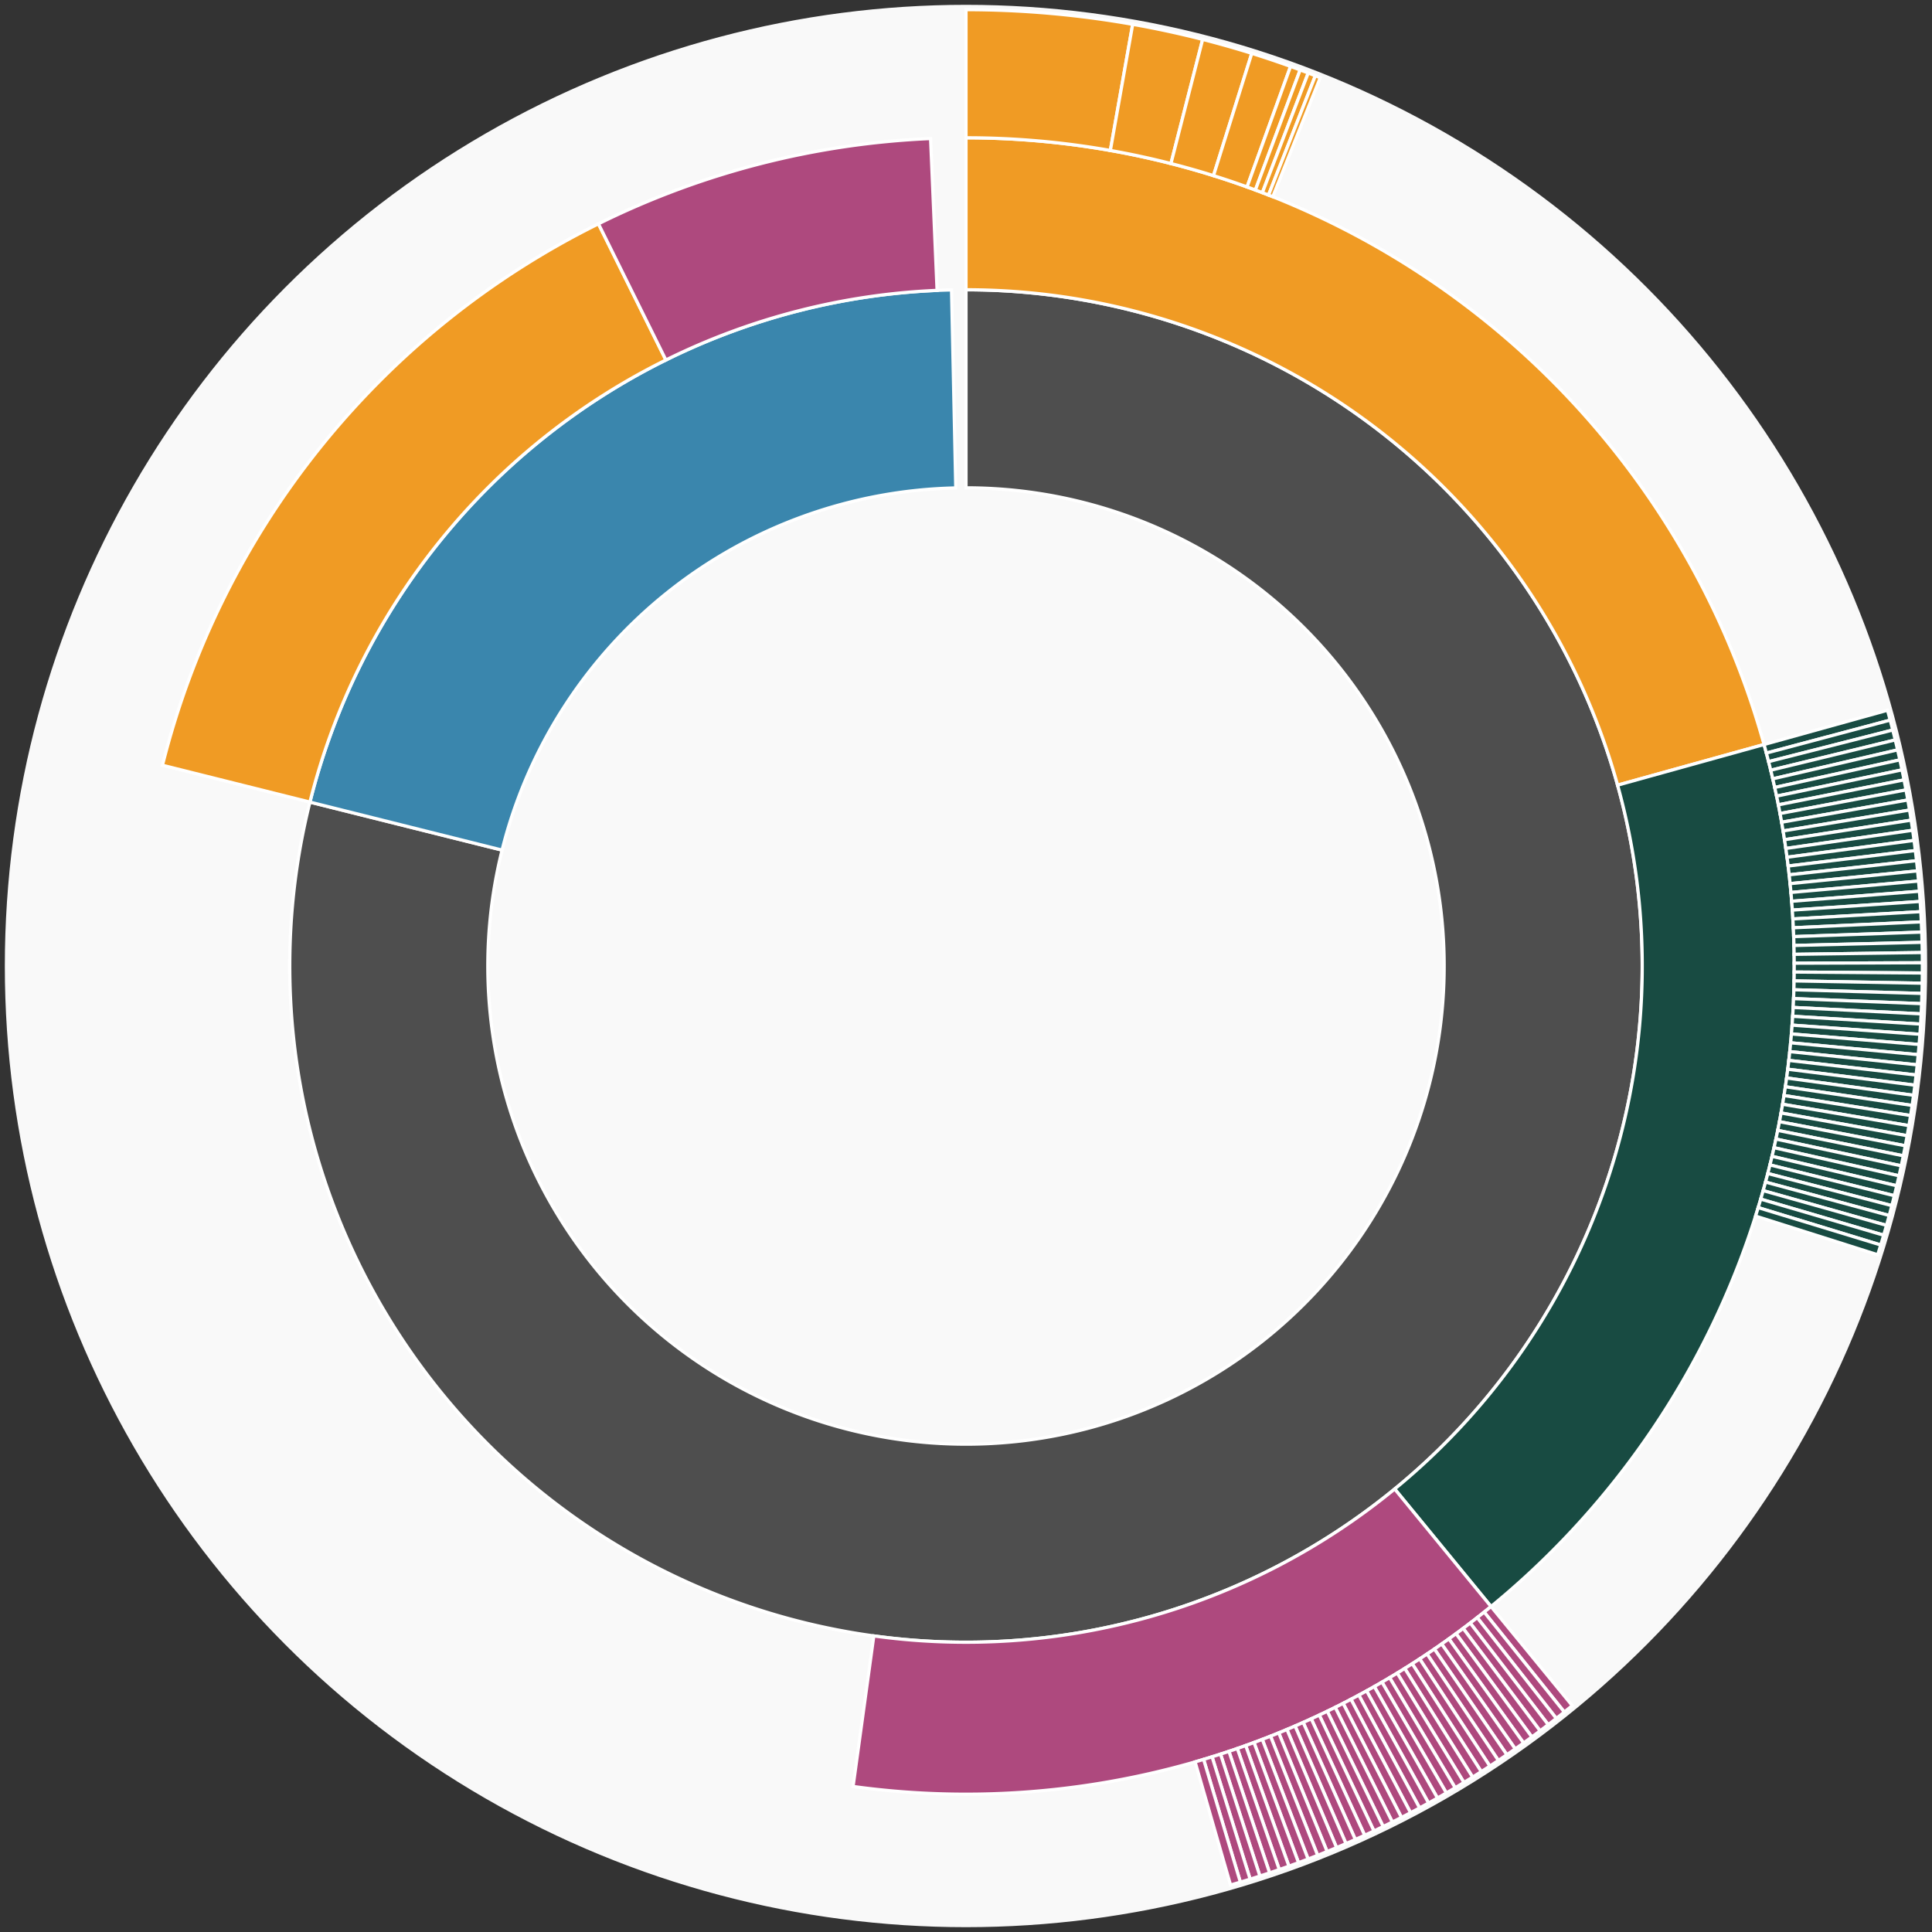 <svg xmlns="http://www.w3.org/2000/svg" width="600" height="600" id="block-7909841"><rect width="100%" height="100%" fill="#333333" stroke="none"/><g id="burst-container" transform="translate(300,300)"><data type="text/json">{"number":7909841,"totalTransactions":157,"totalFunctions":0,"totalLogs":54,"totalTokenTransfers":54,"totalEther":40577928188927754000}</data><circle r="297" style="fill: #f9f9f9; stroke: #f9f9f9; stroke-width: 3; opacity: 1;" id="circle-base"></circle><path display="none" d="M9.093002483669097e-15,-148.5A148.5,148.5,0,1,1,-9.093002483669097e-15,148.5A148.5,148.5,0,1,1,9.093002483669097e-15,-148.5Z" fill-rule="evenodd" id="p-type-root" style="stroke: #fff; opacity: 1;"></path><path d="M1.2859447435097075e-14,-210.011A210.011,210.011,0,1,1,-203.748,-50.903L-144.072,-35.994A148.5,148.5,0,1,0,9.093002483669097e-15,-148.5Z" fill-rule="evenodd" style="fill: #4E4E4E; stroke: #fff; opacity: 1;" id="p-type-data"></path><path d="M-203.748,-50.903A210.011,210.011,0,0,1,-4.491,-209.963L-3.176,-148.466A148.5,148.5,0,0,0,-144.072,-35.994Z" fill-rule="evenodd" style="fill: #3A86AD; stroke: #fff; opacity: 1;" id="p-type-value"></path><path d="M1.5749542295064867e-14,-257.21A257.21,257.21,0,0,1,247.842,-68.784L202.362,-56.162A210.011,210.011,0,0,0,1.2859447435097075e-14,-210.011Z" fill-rule="evenodd" style="fill: #F09B24; stroke: #fff; opacity: 1;" id="p-type-ether"></path><path d="M247.842,-68.784A257.21,257.21,0,0,1,163.054,198.922L133.133,162.419A210.011,210.011,0,0,0,202.362,-56.162Z" fill-rule="evenodd" style="fill: #184B42; stroke: #fff; opacity: 1;" id="p-type-logs"></path><path d="M163.054,198.922A257.21,257.21,0,0,1,-35.066,254.808L-28.631,208.05A210.011,210.011,0,0,0,133.133,162.419Z" fill-rule="evenodd" style="fill: #AE497E; stroke: #fff; opacity: 1;" id="p-type-tokenTransfers"></path><path d="M-249.54,-62.343A257.21,257.21,0,0,1,-114.145,-230.494L-93.199,-188.198A210.011,210.011,0,0,0,-203.748,-50.903Z" fill-rule="evenodd" style="fill: #F09B24; stroke: #fff; opacity: 1;" id="p-type-ether"></path><path d="M-114.145,-230.494A257.21,257.21,0,0,1,-10.998,-256.974L-8.98,-209.819A210.011,210.011,0,0,0,-93.199,-188.198Z" fill-rule="evenodd" style="fill: #AE497E; stroke: #fff; opacity: 1;" id="p-type-tokenTransfers"></path><path d="M1.8186004967338195e-14,-297A297,297,0,0,1,51.768,-292.454L44.832,-253.272A257.21,257.21,0,0,0,1.5749542295064867e-14,-257.21Z" fill-rule="evenodd" style="fill: #F09B24; stroke: #fff; opacity: 1;" id="p-type-ether"></path><path d="M51.768,-292.454A297,297,0,0,1,73.494,-287.763L63.648,-249.21A257.21,257.21,0,0,0,44.832,-253.272Z" fill-rule="evenodd" style="fill: #F09B24; stroke: #fff; opacity: 1;" id="p-type-ether"></path><path d="M73.494,-287.763A297,297,0,0,1,88.752,-283.429L76.862,-245.457A257.21,257.21,0,0,0,63.648,-249.21Z" fill-rule="evenodd" style="fill: #F09B24; stroke: #fff; opacity: 1;" id="p-type-ether"></path><path d="M88.752,-283.429A297,297,0,0,1,100.791,-279.375L87.287,-241.946A257.21,257.21,0,0,0,76.862,-245.457Z" fill-rule="evenodd" style="fill: #F09B24; stroke: #fff; opacity: 1;" id="p-type-ether"></path><path d="M100.791,-279.375A297,297,0,0,1,103.773,-278.281L89.87,-240.998A257.21,257.21,0,0,0,87.287,-241.946Z" fill-rule="evenodd" style="fill: #F09B24; stroke: #fff; opacity: 1;" id="p-type-ether"></path><path d="M103.773,-278.281A297,297,0,0,1,106.282,-277.332L92.043,-240.177A257.21,257.21,0,0,0,89.87,-240.998Z" fill-rule="evenodd" style="fill: #F09B24; stroke: #fff; opacity: 1;" id="p-type-ether"></path><path d="M106.282,-277.332A297,297,0,0,1,108.493,-276.475L93.958,-239.434A257.21,257.21,0,0,0,92.043,-240.177Z" fill-rule="evenodd" style="fill: #F09B24; stroke: #fff; opacity: 1;" id="p-type-ether"></path><path d="M108.493,-276.475A297,297,0,0,1,110.013,-275.873L95.274,-238.913A257.21,257.21,0,0,0,93.958,-239.434Z" fill-rule="evenodd" style="fill: #F09B24; stroke: #fff; opacity: 1;" id="p-type-ether"></path><path d="M286.183,-79.425A297,297,0,0,1,287.016,-76.36L248.563,-66.13A257.21,257.21,0,0,0,247.842,-68.784Z" fill-rule="evenodd" style="fill: #184B42; stroke: #fff; opacity: 1;" id="p-type-logs"></path><path d="M287.016,-76.36A297,297,0,0,1,287.816,-73.287L249.256,-63.468A257.21,257.21,0,0,0,248.563,-66.13Z" fill-rule="evenodd" style="fill: #184B42; stroke: #fff; opacity: 1;" id="p-type-logs"></path><path d="M287.816,-73.287A297,297,0,0,1,288.583,-70.205L249.92,-60.799A257.21,257.21,0,0,0,249.256,-63.468Z" fill-rule="evenodd" style="fill: #184B42; stroke: #fff; opacity: 1;" id="p-type-logs"></path><path d="M288.583,-70.205A297,297,0,0,1,289.317,-67.115L250.556,-58.123A257.21,257.21,0,0,0,249.92,-60.799Z" fill-rule="evenodd" style="fill: #184B42; stroke: #fff; opacity: 1;" id="p-type-logs"></path><path d="M289.317,-67.115A297,297,0,0,1,290.019,-64.018L251.163,-55.441A257.21,257.21,0,0,0,250.556,-58.123Z" fill-rule="evenodd" style="fill: #184B42; stroke: #fff; opacity: 1;" id="p-type-logs"></path><path d="M290.019,-64.018A297,297,0,0,1,290.687,-60.913L251.742,-52.752A257.21,257.21,0,0,0,251.163,-55.441Z" fill-rule="evenodd" style="fill: #184B42; stroke: #fff; opacity: 1;" id="p-type-logs"></path><path d="M290.687,-60.913A297,297,0,0,1,291.321,-57.801L252.292,-50.057A257.21,257.21,0,0,0,251.742,-52.752Z" fill-rule="evenodd" style="fill: #184B42; stroke: #fff; opacity: 1;" id="p-type-logs"></path><path d="M291.321,-57.801A297,297,0,0,1,291.923,-54.682L252.812,-47.356A257.21,257.21,0,0,0,252.292,-50.057Z" fill-rule="evenodd" style="fill: #184B42; stroke: #fff; opacity: 1;" id="p-type-logs"></path><path d="M291.923,-54.682A297,297,0,0,1,292.491,-51.558L253.304,-44.65A257.21,257.21,0,0,0,252.812,-47.356Z" fill-rule="evenodd" style="fill: #184B42; stroke: #fff; opacity: 1;" id="p-type-logs"></path><path d="M292.491,-51.558A297,297,0,0,1,293.025,-48.427L253.767,-41.939A257.21,257.21,0,0,0,253.304,-44.65Z" fill-rule="evenodd" style="fill: #184B42; stroke: #fff; opacity: 1;" id="p-type-logs"></path><path d="M293.025,-48.427A297,297,0,0,1,293.526,-45.291L254.201,-39.223A257.21,257.21,0,0,0,253.767,-41.939Z" fill-rule="evenodd" style="fill: #184B42; stroke: #fff; opacity: 1;" id="p-type-logs"></path><path d="M293.526,-45.291A297,297,0,0,1,293.994,-42.15L254.606,-36.503A257.21,257.21,0,0,0,254.201,-39.223Z" fill-rule="evenodd" style="fill: #184B42; stroke: #fff; opacity: 1;" id="p-type-logs"></path><path d="M293.994,-42.15A297,297,0,0,1,294.428,-39.004L254.982,-33.778A257.21,257.21,0,0,0,254.606,-36.503Z" fill-rule="evenodd" style="fill: #184B42; stroke: #fff; opacity: 1;" id="p-type-logs"></path><path d="M294.428,-39.004A297,297,0,0,1,294.828,-35.853L255.329,-31.05A257.21,257.21,0,0,0,254.982,-33.778Z" fill-rule="evenodd" style="fill: #184B42; stroke: #fff; opacity: 1;" id="p-type-logs"></path><path d="M294.828,-35.853A297,297,0,0,1,295.195,-32.698L255.646,-28.317A257.21,257.21,0,0,0,255.329,-31.05Z" fill-rule="evenodd" style="fill: #184B42; stroke: #fff; opacity: 1;" id="p-type-logs"></path><path d="M295.195,-32.698A297,297,0,0,1,295.527,-29.54L255.934,-25.582A257.21,257.21,0,0,0,255.646,-28.317Z" fill-rule="evenodd" style="fill: #184B42; stroke: #fff; opacity: 1;" id="p-type-logs"></path><path d="M295.527,-29.54A297,297,0,0,1,295.826,-26.378L256.193,-22.844A257.21,257.21,0,0,0,255.934,-25.582Z" fill-rule="evenodd" style="fill: #184B42; stroke: #fff; opacity: 1;" id="p-type-logs"></path><path d="M295.826,-26.378A297,297,0,0,1,296.091,-23.213L256.423,-20.103A257.21,257.21,0,0,0,256.193,-22.844Z" fill-rule="evenodd" style="fill: #184B42; stroke: #fff; opacity: 1;" id="p-type-logs"></path><path d="M296.091,-23.213A297,297,0,0,1,296.323,-20.046L256.623,-17.36A257.21,257.21,0,0,0,256.423,-20.103Z" fill-rule="evenodd" style="fill: #184B42; stroke: #fff; opacity: 1;" id="p-type-logs"></path><path d="M296.323,-20.046A297,297,0,0,1,296.52,-16.876L256.794,-14.615A257.21,257.21,0,0,0,256.623,-17.36Z" fill-rule="evenodd" style="fill: #184B42; stroke: #fff; opacity: 1;" id="p-type-logs"></path><path d="M296.52,-16.876A297,297,0,0,1,296.684,-13.704L256.936,-11.868A257.21,257.21,0,0,0,256.794,-14.615Z" fill-rule="evenodd" style="fill: #184B42; stroke: #fff; opacity: 1;" id="p-type-logs"></path><path d="M296.684,-13.704A297,297,0,0,1,296.813,-10.531L257.048,-9.12A257.21,257.21,0,0,0,256.936,-11.868Z" fill-rule="evenodd" style="fill: #184B42; stroke: #fff; opacity: 1;" id="p-type-logs"></path><path d="M296.813,-10.531A297,297,0,0,1,296.909,-7.356L257.131,-6.371A257.21,257.21,0,0,0,257.048,-9.12Z" fill-rule="evenodd" style="fill: #184B42; stroke: #fff; opacity: 1;" id="p-type-logs"></path><path d="M296.909,-7.356A297,297,0,0,1,296.971,-4.181L257.184,-3.621A257.21,257.21,0,0,0,257.131,-6.371Z" fill-rule="evenodd" style="fill: #184B42; stroke: #fff; opacity: 1;" id="p-type-logs"></path><path d="M296.971,-4.181A297,297,0,0,1,296.998,-1.005L257.208,-0.871A257.21,257.21,0,0,0,257.184,-3.621Z" fill-rule="evenodd" style="fill: #184B42; stroke: #fff; opacity: 1;" id="p-type-logs"></path><path d="M296.998,-1.005A297,297,0,0,1,296.992,2.171L257.203,1.88A257.21,257.21,0,0,0,257.208,-0.871Z" fill-rule="evenodd" style="fill: #184B42; stroke: #fff; opacity: 1;" id="p-type-logs"></path><path d="M296.992,2.171A297,297,0,0,1,296.952,5.346L257.168,4.63A257.21,257.21,0,0,0,257.203,1.88Z" fill-rule="evenodd" style="fill: #184B42; stroke: #fff; opacity: 1;" id="p-type-logs"></path><path d="M296.952,5.346A297,297,0,0,1,296.878,8.521L257.104,7.38A257.21,257.21,0,0,0,257.168,4.63Z" fill-rule="evenodd" style="fill: #184B42; stroke: #fff; opacity: 1;" id="p-type-logs"></path><path d="M296.878,8.521A297,297,0,0,1,296.77,11.695L257.01,10.128A257.21,257.21,0,0,0,257.104,7.38Z" fill-rule="evenodd" style="fill: #184B42; stroke: #fff; opacity: 1;" id="p-type-logs"></path><path d="M296.77,11.695A297,297,0,0,1,296.628,14.868L256.887,12.876A257.21,257.21,0,0,0,257.01,10.128Z" fill-rule="evenodd" style="fill: #184B42; stroke: #fff; opacity: 1;" id="p-type-logs"></path><path d="M296.628,14.868A297,297,0,0,1,296.452,18.039L256.735,15.622A257.21,257.21,0,0,0,256.887,12.876Z" fill-rule="evenodd" style="fill: #184B42; stroke: #fff; opacity: 1;" id="p-type-logs"></path><path d="M296.452,18.039A297,297,0,0,1,296.242,21.208L256.553,18.367A257.21,257.21,0,0,0,256.735,15.622Z" fill-rule="evenodd" style="fill: #184B42; stroke: #fff; opacity: 1;" id="p-type-logs"></path><path d="M296.242,21.208A297,297,0,0,1,295.998,24.375L256.342,21.109A257.21,257.21,0,0,0,256.553,18.367Z" fill-rule="evenodd" style="fill: #184B42; stroke: #fff; opacity: 1;" id="p-type-logs"></path><path d="M295.998,24.375A297,297,0,0,1,295.721,27.538L256.101,23.849A257.21,257.21,0,0,0,256.342,21.109Z" fill-rule="evenodd" style="fill: #184B42; stroke: #fff; opacity: 1;" id="p-type-logs"></path><path d="M295.721,27.538A297,297,0,0,1,295.409,30.699L255.832,26.586A257.21,257.21,0,0,0,256.101,23.849Z" fill-rule="evenodd" style="fill: #184B42; stroke: #fff; opacity: 1;" id="p-type-logs"></path><path d="M295.409,30.699A297,297,0,0,1,295.064,33.856L255.533,29.32A257.21,257.21,0,0,0,255.832,26.586Z" fill-rule="evenodd" style="fill: #184B42; stroke: #fff; opacity: 1;" id="p-type-logs"></path><path d="M295.064,33.856A297,297,0,0,1,294.685,37.009L255.205,32.051A257.21,257.21,0,0,0,255.533,29.32Z" fill-rule="evenodd" style="fill: #184B42; stroke: #fff; opacity: 1;" id="p-type-logs"></path><path d="M294.685,37.009A297,297,0,0,1,294.273,40.158L254.847,34.778A257.21,257.21,0,0,0,255.205,32.051Z" fill-rule="evenodd" style="fill: #184B42; stroke: #fff; opacity: 1;" id="p-type-logs"></path><path d="M294.273,40.158A297,297,0,0,1,293.826,43.303L254.461,37.501A257.21,257.21,0,0,0,254.847,34.778Z" fill-rule="evenodd" style="fill: #184B42; stroke: #fff; opacity: 1;" id="p-type-logs"></path><path d="M293.826,43.303A297,297,0,0,1,293.346,46.442L254.045,40.22A257.21,257.21,0,0,0,254.461,37.501Z" fill-rule="evenodd" style="fill: #184B42; stroke: #fff; opacity: 1;" id="p-type-logs"></path><path d="M293.346,46.442A297,297,0,0,1,292.833,49.576L253.601,42.934A257.21,257.21,0,0,0,254.045,40.22Z" fill-rule="evenodd" style="fill: #184B42; stroke: #fff; opacity: 1;" id="p-type-logs"></path><path d="M292.833,49.576A297,297,0,0,1,292.286,52.705L253.127,45.644A257.21,257.21,0,0,0,253.601,42.934Z" fill-rule="evenodd" style="fill: #184B42; stroke: #fff; opacity: 1;" id="p-type-logs"></path><path d="M292.286,52.705A297,297,0,0,1,291.706,55.827L252.625,48.348A257.21,257.21,0,0,0,253.127,45.644Z" fill-rule="evenodd" style="fill: #184B42; stroke: #fff; opacity: 1;" id="p-type-logs"></path><path d="M291.706,55.827A297,297,0,0,1,291.092,58.943L252.093,51.046A257.21,257.21,0,0,0,252.625,48.348Z" fill-rule="evenodd" style="fill: #184B42; stroke: #fff; opacity: 1;" id="p-type-logs"></path><path d="M291.092,58.943A297,297,0,0,1,290.445,62.053L251.533,53.739A257.21,257.21,0,0,0,252.093,51.046Z" fill-rule="evenodd" style="fill: #184B42; stroke: #fff; opacity: 1;" id="p-type-logs"></path><path d="M290.445,62.053A297,297,0,0,1,289.765,65.155L250.944,56.426A257.21,257.21,0,0,0,251.533,53.739Z" fill-rule="evenodd" style="fill: #184B42; stroke: #fff; opacity: 1;" id="p-type-logs"></path><path d="M289.765,65.155A297,297,0,0,1,289.052,68.25L250.326,59.106A257.21,257.21,0,0,0,250.944,56.426Z" fill-rule="evenodd" style="fill: #184B42; stroke: #fff; opacity: 1;" id="p-type-logs"></path><path d="M289.052,68.25A297,297,0,0,1,288.306,71.337L249.68,61.779A257.21,257.21,0,0,0,250.326,59.106Z" fill-rule="evenodd" style="fill: #184B42; stroke: #fff; opacity: 1;" id="p-type-logs"></path><path d="M288.306,71.337A297,297,0,0,1,287.526,74.415L249.005,64.446A257.21,257.21,0,0,0,249.68,61.779Z" fill-rule="evenodd" style="fill: #184B42; stroke: #fff; opacity: 1;" id="p-type-logs"></path><path d="M287.526,74.415A297,297,0,0,1,286.714,77.486L248.302,67.105A257.21,257.21,0,0,0,249.005,64.446Z" fill-rule="evenodd" style="fill: #184B42; stroke: #fff; opacity: 1;" id="p-type-logs"></path><path d="M286.714,77.486A297,297,0,0,1,285.869,80.547L247.57,69.756A257.21,257.21,0,0,0,248.302,67.105Z" fill-rule="evenodd" style="fill: #184B42; stroke: #fff; opacity: 1;" id="p-type-logs"></path><path d="M285.869,80.547A297,297,0,0,1,284.991,83.599L246.81,72.399A257.21,257.21,0,0,0,247.57,69.756Z" fill-rule="evenodd" style="fill: #184B42; stroke: #fff; opacity: 1;" id="p-type-logs"></path><path d="M284.991,83.599A297,297,0,0,1,284.081,86.642L246.022,75.034A257.21,257.21,0,0,0,246.81,72.399Z" fill-rule="evenodd" style="fill: #184B42; stroke: #fff; opacity: 1;" id="p-type-logs"></path><path d="M284.081,86.642A297,297,0,0,1,283.138,89.675L245.205,77.661A257.21,257.21,0,0,0,246.022,75.034Z" fill-rule="evenodd" style="fill: #184B42; stroke: #fff; opacity: 1;" id="p-type-logs"></path><path d="M188.279,229.695A297,297,0,0,1,185.812,231.696L160.918,200.654A257.21,257.21,0,0,0,163.054,198.922Z" fill-rule="evenodd" style="fill: #AE497E; stroke: #fff; opacity: 1;" id="p-type-tokenTransfers"></path><path d="M185.812,231.696A297,297,0,0,1,183.324,233.669L158.763,202.364A257.21,257.21,0,0,0,160.918,200.654Z" fill-rule="evenodd" style="fill: #AE497E; stroke: #fff; opacity: 1;" id="p-type-tokenTransfers"></path><path d="M183.324,233.669A297,297,0,0,1,180.815,235.616L156.59,204.05A257.21,257.21,0,0,0,158.763,202.364Z" fill-rule="evenodd" style="fill: #AE497E; stroke: #fff; opacity: 1;" id="p-type-tokenTransfers"></path><path d="M180.815,235.616A297,297,0,0,1,178.285,237.536L154.399,205.712A257.21,257.21,0,0,0,156.59,204.05Z" fill-rule="evenodd" style="fill: #AE497E; stroke: #fff; opacity: 1;" id="p-type-tokenTransfers"></path><path d="M178.285,237.536A297,297,0,0,1,175.735,239.429L152.191,207.352A257.21,257.21,0,0,0,154.399,205.712Z" fill-rule="evenodd" style="fill: #AE497E; stroke: #fff; opacity: 1;" id="p-type-tokenTransfers"></path><path d="M175.735,239.429A297,297,0,0,1,173.164,241.295L149.965,208.967A257.21,257.21,0,0,0,152.191,207.352Z" fill-rule="evenodd" style="fill: #AE497E; stroke: #fff; opacity: 1;" id="p-type-tokenTransfers"></path><path d="M173.164,241.295A297,297,0,0,1,170.574,243.132L147.722,210.559A257.21,257.21,0,0,0,149.965,208.967Z" fill-rule="evenodd" style="fill: #AE497E; stroke: #fff; opacity: 1;" id="p-type-tokenTransfers"></path><path d="M170.574,243.132A297,297,0,0,1,167.965,244.943L145.462,212.126A257.21,257.21,0,0,0,147.722,210.559Z" fill-rule="evenodd" style="fill: #AE497E; stroke: #fff; opacity: 1;" id="p-type-tokenTransfers"></path><path d="M167.965,244.943A297,297,0,0,1,165.336,246.725L143.185,213.67A257.21,257.21,0,0,0,145.462,212.126Z" fill-rule="evenodd" style="fill: #AE497E; stroke: #fff; opacity: 1;" id="p-type-tokenTransfers"></path><path d="M165.336,246.725A297,297,0,0,1,162.688,248.478L140.892,215.189A257.21,257.21,0,0,0,143.185,213.67Z" fill-rule="evenodd" style="fill: #AE497E; stroke: #fff; opacity: 1;" id="p-type-tokenTransfers"></path><path d="M162.688,248.478A297,297,0,0,1,160.022,250.204L138.583,216.683A257.21,257.21,0,0,0,140.892,215.189Z" fill-rule="evenodd" style="fill: #AE497E; stroke: #fff; opacity: 1;" id="p-type-tokenTransfers"></path><path d="M160.022,250.204A297,297,0,0,1,157.337,251.901L136.258,218.152A257.21,257.21,0,0,0,138.583,216.683Z" fill-rule="evenodd" style="fill: #AE497E; stroke: #fff; opacity: 1;" id="p-type-tokenTransfers"></path><path d="M157.337,251.901A297,297,0,0,1,154.635,253.569L133.918,219.597A257.21,257.21,0,0,0,136.258,218.152Z" fill-rule="evenodd" style="fill: #AE497E; stroke: #fff; opacity: 1;" id="p-type-tokenTransfers"></path><path d="M154.635,253.569A297,297,0,0,1,151.914,255.208L131.562,221.016A257.21,257.21,0,0,0,133.918,219.597Z" fill-rule="evenodd" style="fill: #AE497E; stroke: #fff; opacity: 1;" id="p-type-tokenTransfers"></path><path d="M151.914,255.208A297,297,0,0,1,149.177,256.818L129.191,222.411A257.21,257.21,0,0,0,131.562,221.016Z" fill-rule="evenodd" style="fill: #AE497E; stroke: #fff; opacity: 1;" id="p-type-tokenTransfers"></path><path d="M149.177,256.818A297,297,0,0,1,146.422,258.398L126.805,223.779A257.21,257.21,0,0,0,129.191,222.411Z" fill-rule="evenodd" style="fill: #AE497E; stroke: #fff; opacity: 1;" id="p-type-tokenTransfers"></path><path d="M146.422,258.398A297,297,0,0,1,143.65,259.949L124.405,225.123A257.21,257.21,0,0,0,126.805,223.779Z" fill-rule="evenodd" style="fill: #AE497E; stroke: #fff; opacity: 1;" id="p-type-tokenTransfers"></path><path d="M143.65,259.949A297,297,0,0,1,140.863,261.47L121.991,226.44A257.21,257.21,0,0,0,124.405,225.123Z" fill-rule="evenodd" style="fill: #AE497E; stroke: #fff; opacity: 1;" id="p-type-tokenTransfers"></path><path d="M140.863,261.47A297,297,0,0,1,138.059,262.962L119.562,227.731A257.21,257.21,0,0,0,121.991,226.44Z" fill-rule="evenodd" style="fill: #AE497E; stroke: #fff; opacity: 1;" id="p-type-tokenTransfers"></path><path d="M138.059,262.962A297,297,0,0,1,135.239,264.423L117.12,228.997A257.21,257.21,0,0,0,119.562,227.731Z" fill-rule="evenodd" style="fill: #AE497E; stroke: #fff; opacity: 1;" id="p-type-tokenTransfers"></path><path d="M135.239,264.423A297,297,0,0,1,132.404,265.854L114.665,230.236A257.21,257.21,0,0,0,117.12,228.997Z" fill-rule="evenodd" style="fill: #AE497E; stroke: #fff; opacity: 1;" id="p-type-tokenTransfers"></path><path d="M132.404,265.854A297,297,0,0,1,129.553,267.255L112.196,231.449A257.21,257.21,0,0,0,114.665,230.236Z" fill-rule="evenodd" style="fill: #AE497E; stroke: #fff; opacity: 1;" id="p-type-tokenTransfers"></path><path d="M129.553,267.255A297,297,0,0,1,126.688,268.625L109.715,232.636A257.21,257.21,0,0,0,112.196,231.449Z" fill-rule="evenodd" style="fill: #AE497E; stroke: #fff; opacity: 1;" id="p-type-tokenTransfers"></path><path d="M126.688,268.625A297,297,0,0,1,123.808,269.964L107.221,233.796A257.21,257.21,0,0,0,109.715,232.636Z" fill-rule="evenodd" style="fill: #AE497E; stroke: #fff; opacity: 1;" id="p-type-tokenTransfers"></path><path d="M123.808,269.964A297,297,0,0,1,120.914,271.272L104.715,234.929A257.21,257.21,0,0,0,107.221,233.796Z" fill-rule="evenodd" style="fill: #AE497E; stroke: #fff; opacity: 1;" id="p-type-tokenTransfers"></path><path d="M120.914,271.272A297,297,0,0,1,118.007,272.55L102.197,236.035A257.21,257.21,0,0,0,104.715,234.929Z" fill-rule="evenodd" style="fill: #AE497E; stroke: #fff; opacity: 1;" id="p-type-tokenTransfers"></path><path d="M118.007,272.55A297,297,0,0,1,115.086,273.796L99.667,237.114A257.21,257.21,0,0,0,102.197,236.035Z" fill-rule="evenodd" style="fill: #AE497E; stroke: #fff; opacity: 1;" id="p-type-tokenTransfers"></path><path d="M115.086,273.796A297,297,0,0,1,112.151,275.011L97.126,238.167A257.21,257.21,0,0,0,99.667,237.114Z" fill-rule="evenodd" style="fill: #AE497E; stroke: #fff; opacity: 1;" id="p-type-tokenTransfers"></path><path d="M112.151,275.011A297,297,0,0,1,109.204,276.195L94.574,239.192A257.21,257.21,0,0,0,97.126,238.167Z" fill-rule="evenodd" style="fill: #AE497E; stroke: #fff; opacity: 1;" id="p-type-tokenTransfers"></path><path d="M109.204,276.195A297,297,0,0,1,106.244,277.347L92.01,240.189A257.21,257.21,0,0,0,94.574,239.192Z" fill-rule="evenodd" style="fill: #AE497E; stroke: #fff; opacity: 1;" id="p-type-tokenTransfers"></path><path d="M106.244,277.347A297,297,0,0,1,103.273,278.467L89.437,241.159A257.21,257.21,0,0,0,92.01,240.189Z" fill-rule="evenodd" style="fill: #AE497E; stroke: #fff; opacity: 1;" id="p-type-tokenTransfers"></path><path d="M103.273,278.467A297,297,0,0,1,100.289,279.555L86.853,242.102A257.21,257.21,0,0,0,89.437,241.159Z" fill-rule="evenodd" style="fill: #AE497E; stroke: #fff; opacity: 1;" id="p-type-tokenTransfers"></path><path d="M100.289,279.555A297,297,0,0,1,97.294,280.612L84.259,243.017A257.21,257.21,0,0,0,86.853,242.102Z" fill-rule="evenodd" style="fill: #AE497E; stroke: #fff; opacity: 1;" id="p-type-tokenTransfers"></path><path d="M97.294,280.612A297,297,0,0,1,94.288,281.636L81.656,243.904A257.21,257.21,0,0,0,84.259,243.017Z" fill-rule="evenodd" style="fill: #AE497E; stroke: #fff; opacity: 1;" id="p-type-tokenTransfers"></path><path d="M94.288,281.636A297,297,0,0,1,91.271,282.628L79.043,244.763A257.21,257.21,0,0,0,81.656,243.904Z" fill-rule="evenodd" style="fill: #AE497E; stroke: #fff; opacity: 1;" id="p-type-tokenTransfers"></path><path d="M91.271,282.628A297,297,0,0,1,88.243,283.588L76.421,245.594A257.21,257.21,0,0,0,79.043,244.763Z" fill-rule="evenodd" style="fill: #AE497E; stroke: #fff; opacity: 1;" id="p-type-tokenTransfers"></path><path d="M88.243,283.588A297,297,0,0,1,85.206,284.515L73.791,246.397A257.21,257.21,0,0,0,76.421,245.594Z" fill-rule="evenodd" style="fill: #AE497E; stroke: #fff; opacity: 1;" id="p-type-tokenTransfers"></path><path d="M85.206,284.515A297,297,0,0,1,82.159,285.41L71.152,247.172A257.21,257.21,0,0,0,73.791,246.397Z" fill-rule="evenodd" style="fill: #AE497E; stroke: #fff; opacity: 1;" id="p-type-tokenTransfers"></path></g></svg>
